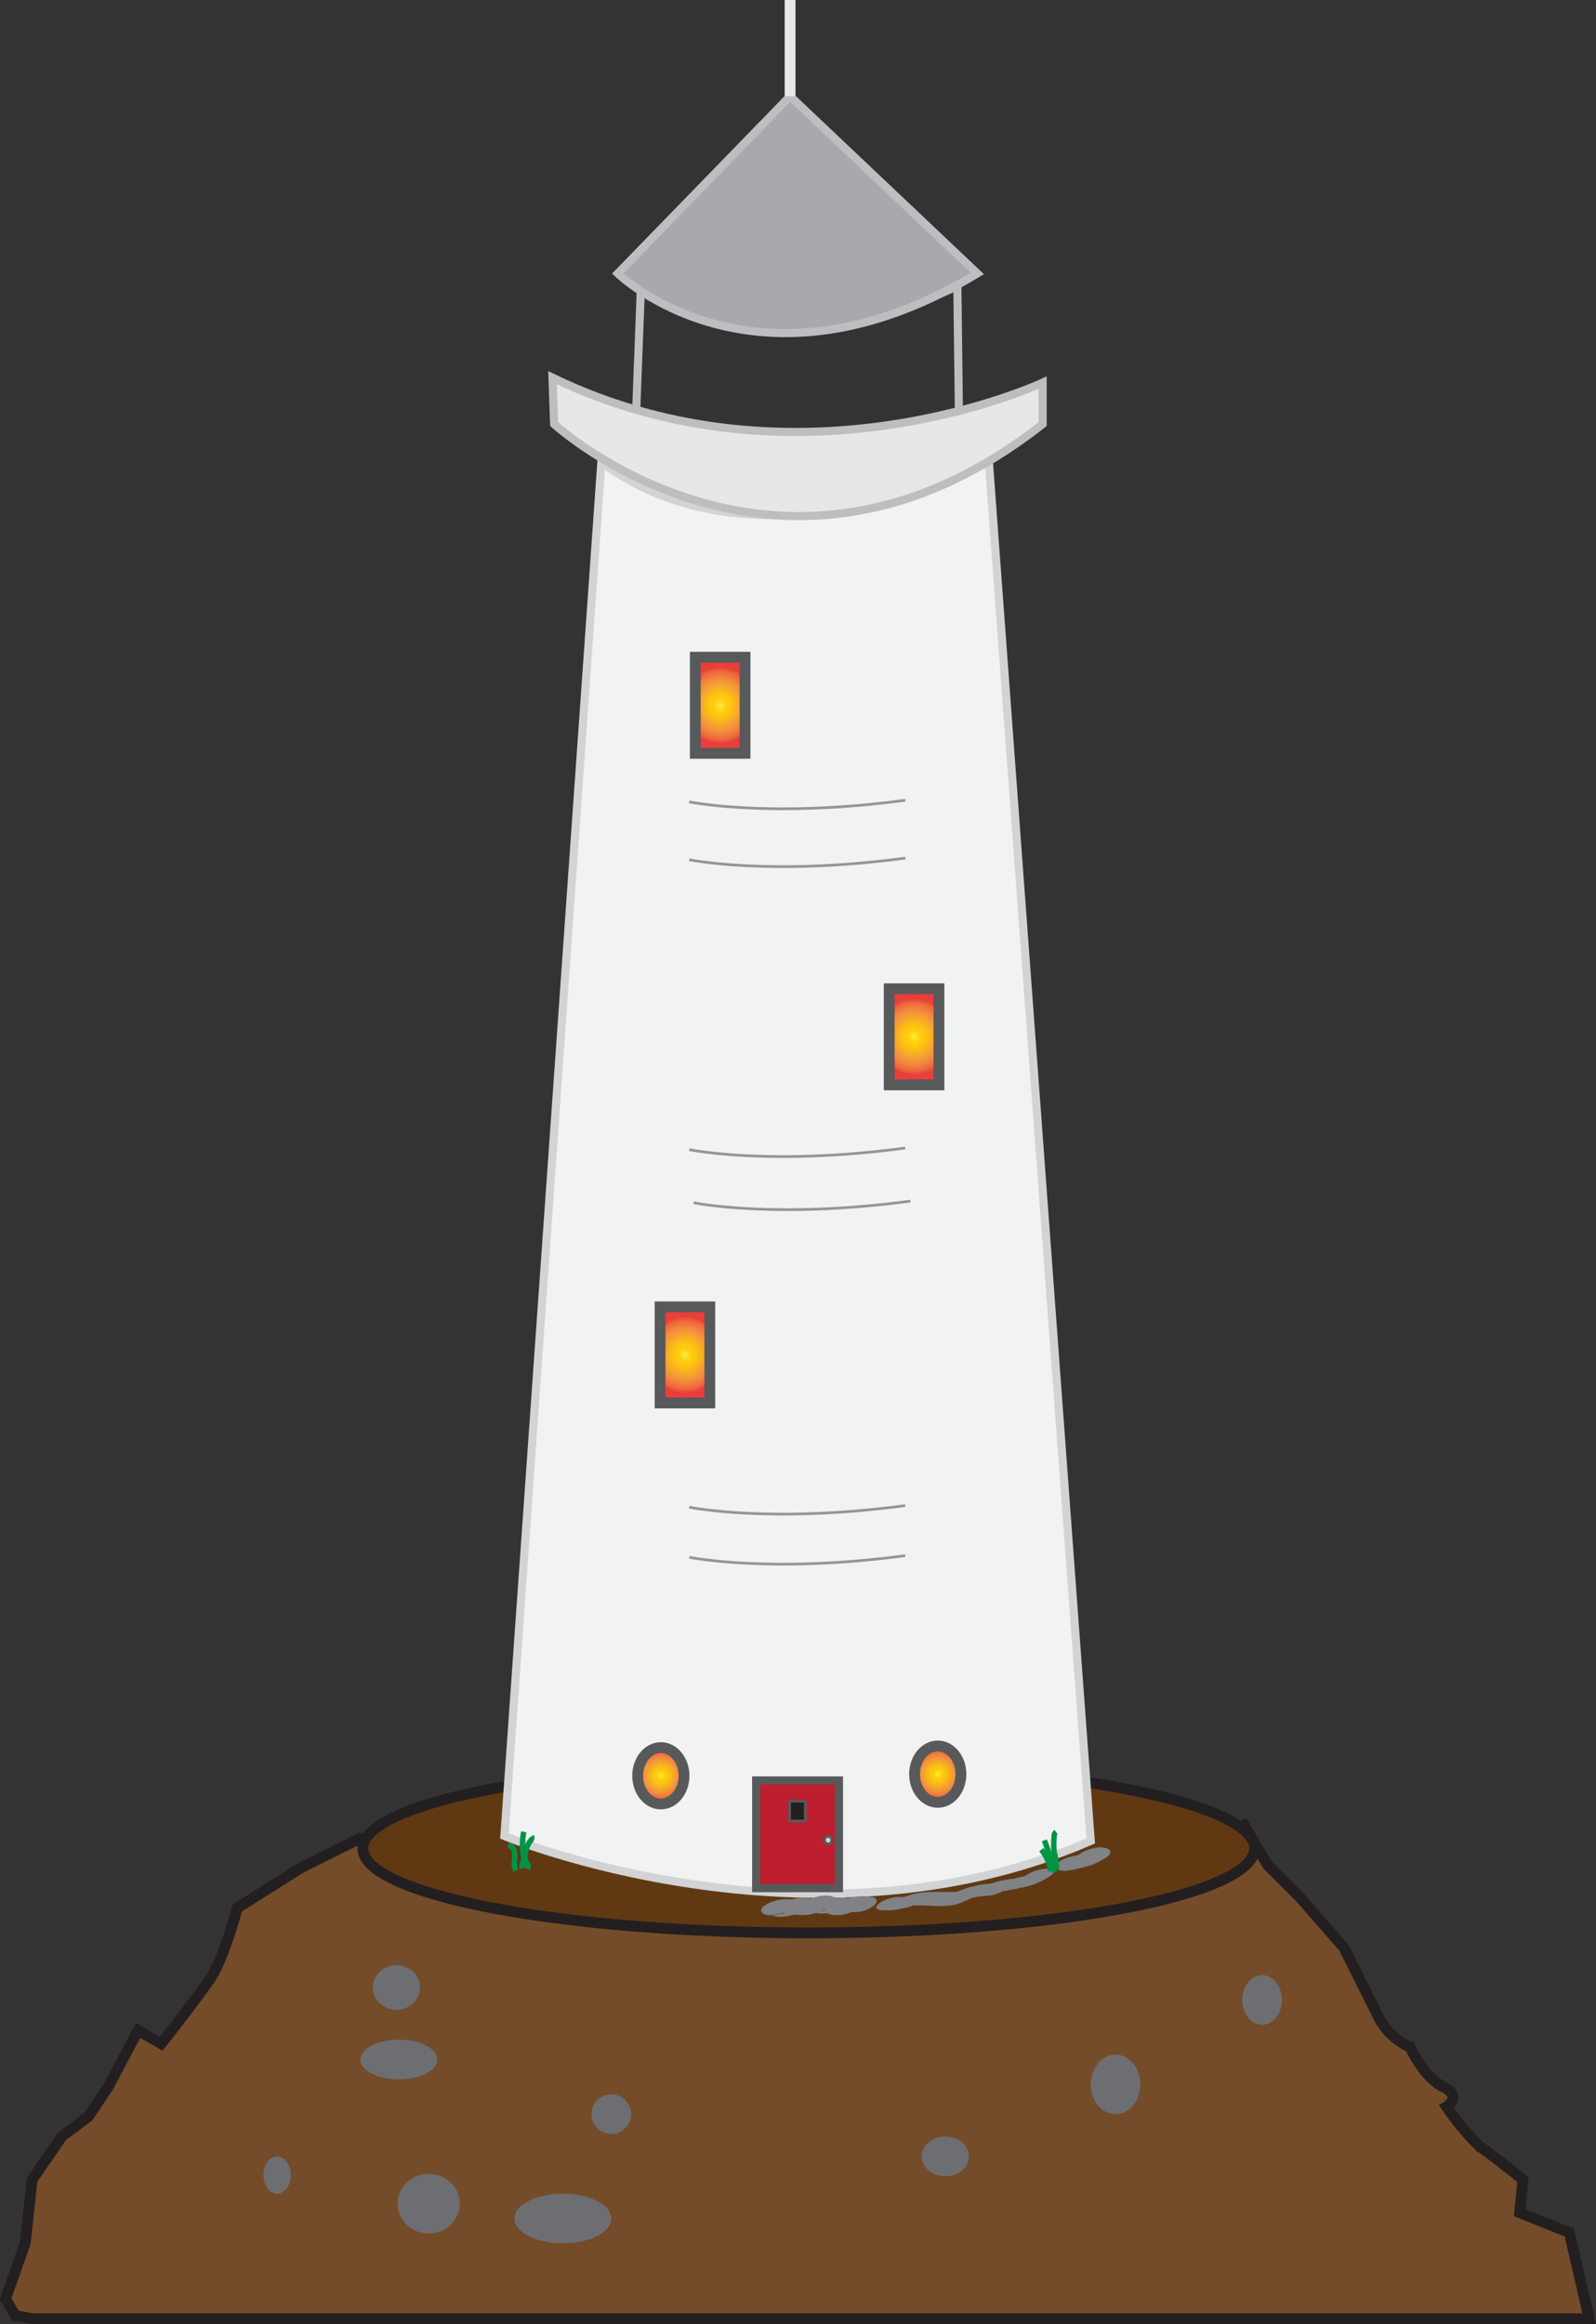 <svg id="Layer_1" data-name="Layer 1" xmlns="http://www.w3.org/2000/svg" xmlns:xlink="http://www.w3.org/1999/xlink" viewBox="0 0 147.32 214.51"><rect x="0" y="0" width="147.32" height="214.51" fill="#333333" stroke="none"/><defs><style>.cls-1{fill:#754c29;}.cls-1,.cls-2{stroke:#231f20;}.cls-1,.cls-10,.cls-11,.cls-12,.cls-13,.cls-14,.cls-15,.cls-17,.cls-18,.cls-19,.cls-2,.cls-4,.cls-5,.cls-6,.cls-7,.cls-8,.cls-9{stroke-miterlimit:10;}.cls-2{fill:#603913;}.cls-3{fill:#6d6e71;}.cls-4{fill:#f1f2f2;stroke:#d1d3d4;}.cls-11,.cls-4,.cls-5,.cls-6,.cls-7{stroke-width:0.75px;}.cls-17,.cls-18,.cls-19,.cls-5{fill:none;}.cls-5,.cls-6,.cls-7{stroke:#bcbec0;}.cls-6{fill:#e6e7e8;}.cls-7{fill:#a7a9ac;}.cls-10,.cls-11,.cls-12,.cls-13,.cls-14,.cls-15,.cls-8,.cls-9{stroke:#58595b;}.cls-8{fill:url(#radial-gradient);}.cls-9{fill:url(#radial-gradient-2);}.cls-10{fill:url(#radial-gradient-3);}.cls-11{fill:#be1e2d;}.cls-12{fill:#231f20;}.cls-12,.cls-13,.cls-19{stroke-width:0.25px;}.cls-13{fill:#d1d3d4;}.cls-14{fill:url(#radial-gradient-4);}.cls-15{fill:url(#radial-gradient-5);}.cls-16{fill:#808285;}.cls-17{stroke:#009444;stroke-width:0.5px;}.cls-18{stroke:#e6e7e8;}.cls-19{stroke:#939598;}</style><radialGradient id="radial-gradient" cx="66.47" cy="65.1" r="3.53" gradientUnits="userSpaceOnUse"><stop offset="0" stop-color="#fff33b"/><stop offset="0.04" stop-color="#fee72e"/><stop offset="0.12" stop-color="#fed51b"/><stop offset="0.2" stop-color="#fdca10"/><stop offset="0.28" stop-color="#fdc70c"/><stop offset="0.67" stop-color="#f3903f"/><stop offset="0.89" stop-color="#ed683c"/><stop offset="1" stop-color="#e93e3a"/></radialGradient><radialGradient id="radial-gradient-2" cx="84.38" cy="95.69" r="3.53" xlink:href="#radial-gradient"/><radialGradient id="radial-gradient-3" cx="63.22" cy="125.05" r="3.53" xlink:href="#radial-gradient"/><radialGradient id="radial-gradient-4" cx="86.56" cy="163.75" r="2.38" xlink:href="#radial-gradient"/><radialGradient id="radial-gradient-5" cx="61" cy="163.9" r="2.38" xlink:href="#radial-gradient"/></defs><path class="cls-1" d="M145.38,323H289.07l-1.83-7.95-4.59-1.84.31-3.05s-3.06-2.45-4-3.06a23.49,23.49,0,0,1-3.06-3.67s1.53-.92-.3-1.83-3.06-3.67-3.06-3.67a6.06,6.06,0,0,1-3.06-3.06l-1.22-2.45-1.83-3.67-4-4.58-3.06-3.06-2.14-3.67s-48.3,20.49-81.63,1.23l-5.5,2.75-5.81,3.67s-1.22,4.58-2.44,6.42-4.59,6.11-4.59,6.11l-2.14-1.22-2.75,5.2-1.84,2.75-2.44,1.83-2.75,4-.62,5.8-1.83,5.2.92,1.53Z" transform="translate(-142.38 -108.99)"/><ellipse class="cls-2" cx="74.65" cy="170.6" rx="41.16" ry="7.8"/><ellipse class="cls-3" cx="36.82" cy="190.09" rx="3.55" ry="1.83"/><circle class="cls-3" cx="56.42" cy="195.13" r="1.83"/><ellipse class="cls-3" cx="87.26" cy="199.03" rx="2.18" ry="1.83"/><ellipse class="cls-3" cx="102.97" cy="192.38" rx="2.29" ry="2.75"/><ellipse class="cls-3" cx="116.5" cy="184.59" rx="1.83" ry="2.29"/><ellipse class="cls-3" cx="25.58" cy="200.75" rx="1.26" ry="1.72"/><ellipse class="cls-3" cx="39.57" cy="203.39" rx="2.87" ry="2.75"/><ellipse class="cls-3" cx="51.95" cy="204.76" rx="4.47" ry="2.29"/><ellipse class="cls-3" cx="36.59" cy="183.44" rx="2.18" ry="2.06"/><path class="cls-4" d="M188.94,278.45s28.21,11.69,54.12.45l-9.4-127.26s-21.1,11-35.77,0Z" transform="translate(-142.38 -108.99)"/><path class="cls-5" d="M201.1,147a44.87,44.87,0,0,0,29.8.76l-.15-12.38s-14.67,7.64-29.2-.15Z" transform="translate(-142.38 -108.99)"/><path class="cls-6" d="M193.53,148.13s20.79,19.11,45.09,0v-3.82s-22.47,10.54-45.24-.46Z" transform="translate(-142.38 -108.99)"/><path class="cls-7" d="M199.41,134.23s12.69,12.38,33.18,0l-17.28-16.36Z" transform="translate(-142.38 -108.99)"/><rect class="cls-8" x="64.18" y="60.66" width="4.59" height="8.87"/><rect class="cls-9" x="82.08" y="91.26" width="4.59" height="8.87"/><rect class="cls-10" x="60.93" y="120.62" width="4.59" height="8.87"/><rect class="cls-11" x="69.8" y="164.33" width="7.64" height="9.94"/><rect class="cls-12" x="72.89" y="166.24" width="1.45" height="1.83"/><ellipse class="cls-13" cx="76.44" cy="169.84" rx="0.34" ry="0.35"/><ellipse class="cls-14" cx="86.56" cy="163.75" rx="2.14" ry="2.6"/><ellipse class="cls-15" cx="61" cy="163.9" rx="2.14" ry="2.6"/><path class="cls-16" d="M214.81,285.54l.09,0-1.13.24a.89.89,0,0,0-.15,0l.34.09a2.7,2.7,0,0,0,.85,0,3.66,3.66,0,0,0,1.17-.29l.33-.15-.92.24h-.08l.18,0a5.34,5.34,0,0,0,1.44.05,4.31,4.31,0,0,0,1-.25l.48-.21c.37-.18.15.1-.55.16l-.68,0c-.06,0,0,0,.09,0l.23.08a2.91,2.91,0,0,0,.83.11c.09,0,.47-.07.53,0-.23,0-.26,0-.09,0l.15.05a3.16,3.16,0,0,0,2-.17l.25-.1-.26.07h0c-.1,0-.08,0,.07,0a2.83,2.83,0,0,0,2-.55c.15-.12.37-.32.31-.54s-.36-.28-.54-.31a4.77,4.77,0,0,0-1.46,0,6.76,6.76,0,0,0-.78.17l-.5.17c-.17.07-.16.07,0,0l.75-.12h-.13l.58.08a5.84,5.84,0,0,0-.82-.22,3.71,3.71,0,0,0-.58,0s-.38,0-.21,0c-.14,0-.44-.15-.64-.18a3.42,3.42,0,0,0-1.52.2,4.23,4.23,0,0,0-.62.25c-.66.31.73-.21.72-.16s.11,0,0,0l-.17,0-.36-.05a4.34,4.34,0,0,0-1.14,0,7,7,0,0,0-.69.18,1.54,1.54,0,0,0-.3.11c-.46.21-.44.2.06,0l.75-.11c.39,0,.24,0,0,0a4.4,4.4,0,0,0-.47-.1,4,4,0,0,0-1.66.27c-.29.1-1.24.6-.81,1s1.44.11,1.9,0Z" transform="translate(-142.38 -108.99)"/><path class="cls-16" d="M223.41,285.26a6.47,6.47,0,0,0,2.44-.16,3.93,3.93,0,0,0,1.15-.4c-.7.13-.88.18-.55.15h.24l.54,0c.77,0,1.54.08,2.31.06a5.07,5.07,0,0,0,1.33-.22,12.85,12.85,0,0,0,1.2-.53,9.68,9.68,0,0,1,1.54-.2,3.68,3.68,0,0,0,1.36-.44c.16-.07.11-.05-.16,0s-.32.09-.18.07.51-.07.65-.09l.62-.14c.16,0,.91-.14.42-.13h.21c.22,0,.44-.08.66-.13a6.89,6.89,0,0,0,2.18-1c.46-.31.37-.6-.17-.64a3.72,3.72,0,0,0-2,.55c-.09.06-.35.18-.39.26s0,.06.3-.06.47-.11.16-.07a5.59,5.59,0,0,0-1.34.27c-.58.18.21,0-.17,0l-.6.09a6.51,6.51,0,0,0-1.56.46c-.51.23.44-.14.44-.14l-.68.07a9.73,9.73,0,0,0-1.31.24,10,10,0,0,0-2.36,1l1-.4c.67-.2.3-.1-.07-.12l-.81,0c-.51,0-1,0-1.54,0a8.32,8.32,0,0,0-1.57.19l-.78.24-.33.14c.42-.06.5-.09.26-.09a3.66,3.66,0,0,0-2,.37c-.2.09-1,.67-.35.75Z" transform="translate(-142.38 -108.99)"/><path class="cls-16" d="M241.11,281.61a10.1,10.1,0,0,0,1.54-.35,5.4,5.4,0,0,0,1.16-.43,2,2,0,0,0,.58-.46,1.59,1.59,0,0,1,.15-.21l-.19.18.05,0-.27.17.05,0-.33.15h0l-.38.13h0l-.75.12h-.27l-.26-.06.06,0a1.16,1.16,0,0,0,.42.07,1.84,1.84,0,0,0,.52,0,3.1,3.1,0,0,0,1.1-.36l.27-.17a.88.88,0,0,0,.3-.36v-.18a.46.46,0,0,0-.28-.25,2,2,0,0,0-1.05-.06,3.67,3.67,0,0,0-1.21.4,1.86,1.86,0,0,0-.57.47l-.14.18.2-.18-.08.06.27-.17-.06,0,.33-.16-.09,0,.38-.13c-.35.11-.7.21-1,.29l.39-.08-.4.07a3.39,3.39,0,0,0-1.1.36,1,1,0,0,0-.36.26.62.62,0,0,0-.21.27v.18a.43.43,0,0,0,.28.25,2.14,2.14,0,0,0,.94,0Z" transform="translate(-142.38 -108.99)"/><path class="cls-17" d="M238.5,279.71a4,4,0,0,1,.87,2" transform="translate(-142.38 -108.99)"/><path class="cls-17" d="M238.78,278.85a20.16,20.16,0,0,1,.92,2.95" transform="translate(-142.38 -108.99)"/><path class="cls-17" d="M239.86,278.08a.44.44,0,0,0-.17.38,6.84,6.84,0,0,0,0,1.5,6.11,6.11,0,0,1,.2,1.58" transform="translate(-142.38 -108.99)"/><path class="cls-17" d="M190.59,281.43a1,1,0,0,1,.07-.61.67.67,0,0,0,.07-.18.51.51,0,0,0,0-.21,5.73,5.73,0,0,1,0-2.37" transform="translate(-142.38 -108.99)"/><path class="cls-17" d="M191.08,281.48c.16-.3-.2-.61-.24-.94a.76.76,0,0,1,0-.3,2.59,2.59,0,0,1,.4-1.19c.13-.17.31-.39.19-.57" transform="translate(-142.38 -108.99)"/><path class="cls-17" d="M190,281.64a1.4,1.4,0,0,1-.13-.88,3.18,3.18,0,0,0,0-.87.66.66,0,0,0-.57-.57" transform="translate(-142.38 -108.99)"/><line class="cls-18" x1="72.93" y1="8.88" x2="72.93"/><path class="cls-19" d="M206,183s7.44,1.53,19.94-.15" transform="translate(-142.38 -108.99)"/><path class="cls-19" d="M206.41,220s7.45,1.53,20-.15" transform="translate(-142.38 -108.99)"/><path class="cls-19" d="M206,215.1s7.44,1.53,19.94-.15" transform="translate(-142.38 -108.99)"/><path class="cls-19" d="M206,248.1s7.44,1.53,19.94-.15" transform="translate(-142.38 -108.99)"/><path class="cls-19" d="M206,252.72s7.44,1.53,19.94-.15" transform="translate(-142.38 -108.99)"/><path class="cls-19" d="M206,188.34s7.44,1.53,19.94-.15" transform="translate(-142.38 -108.99)"/></svg>